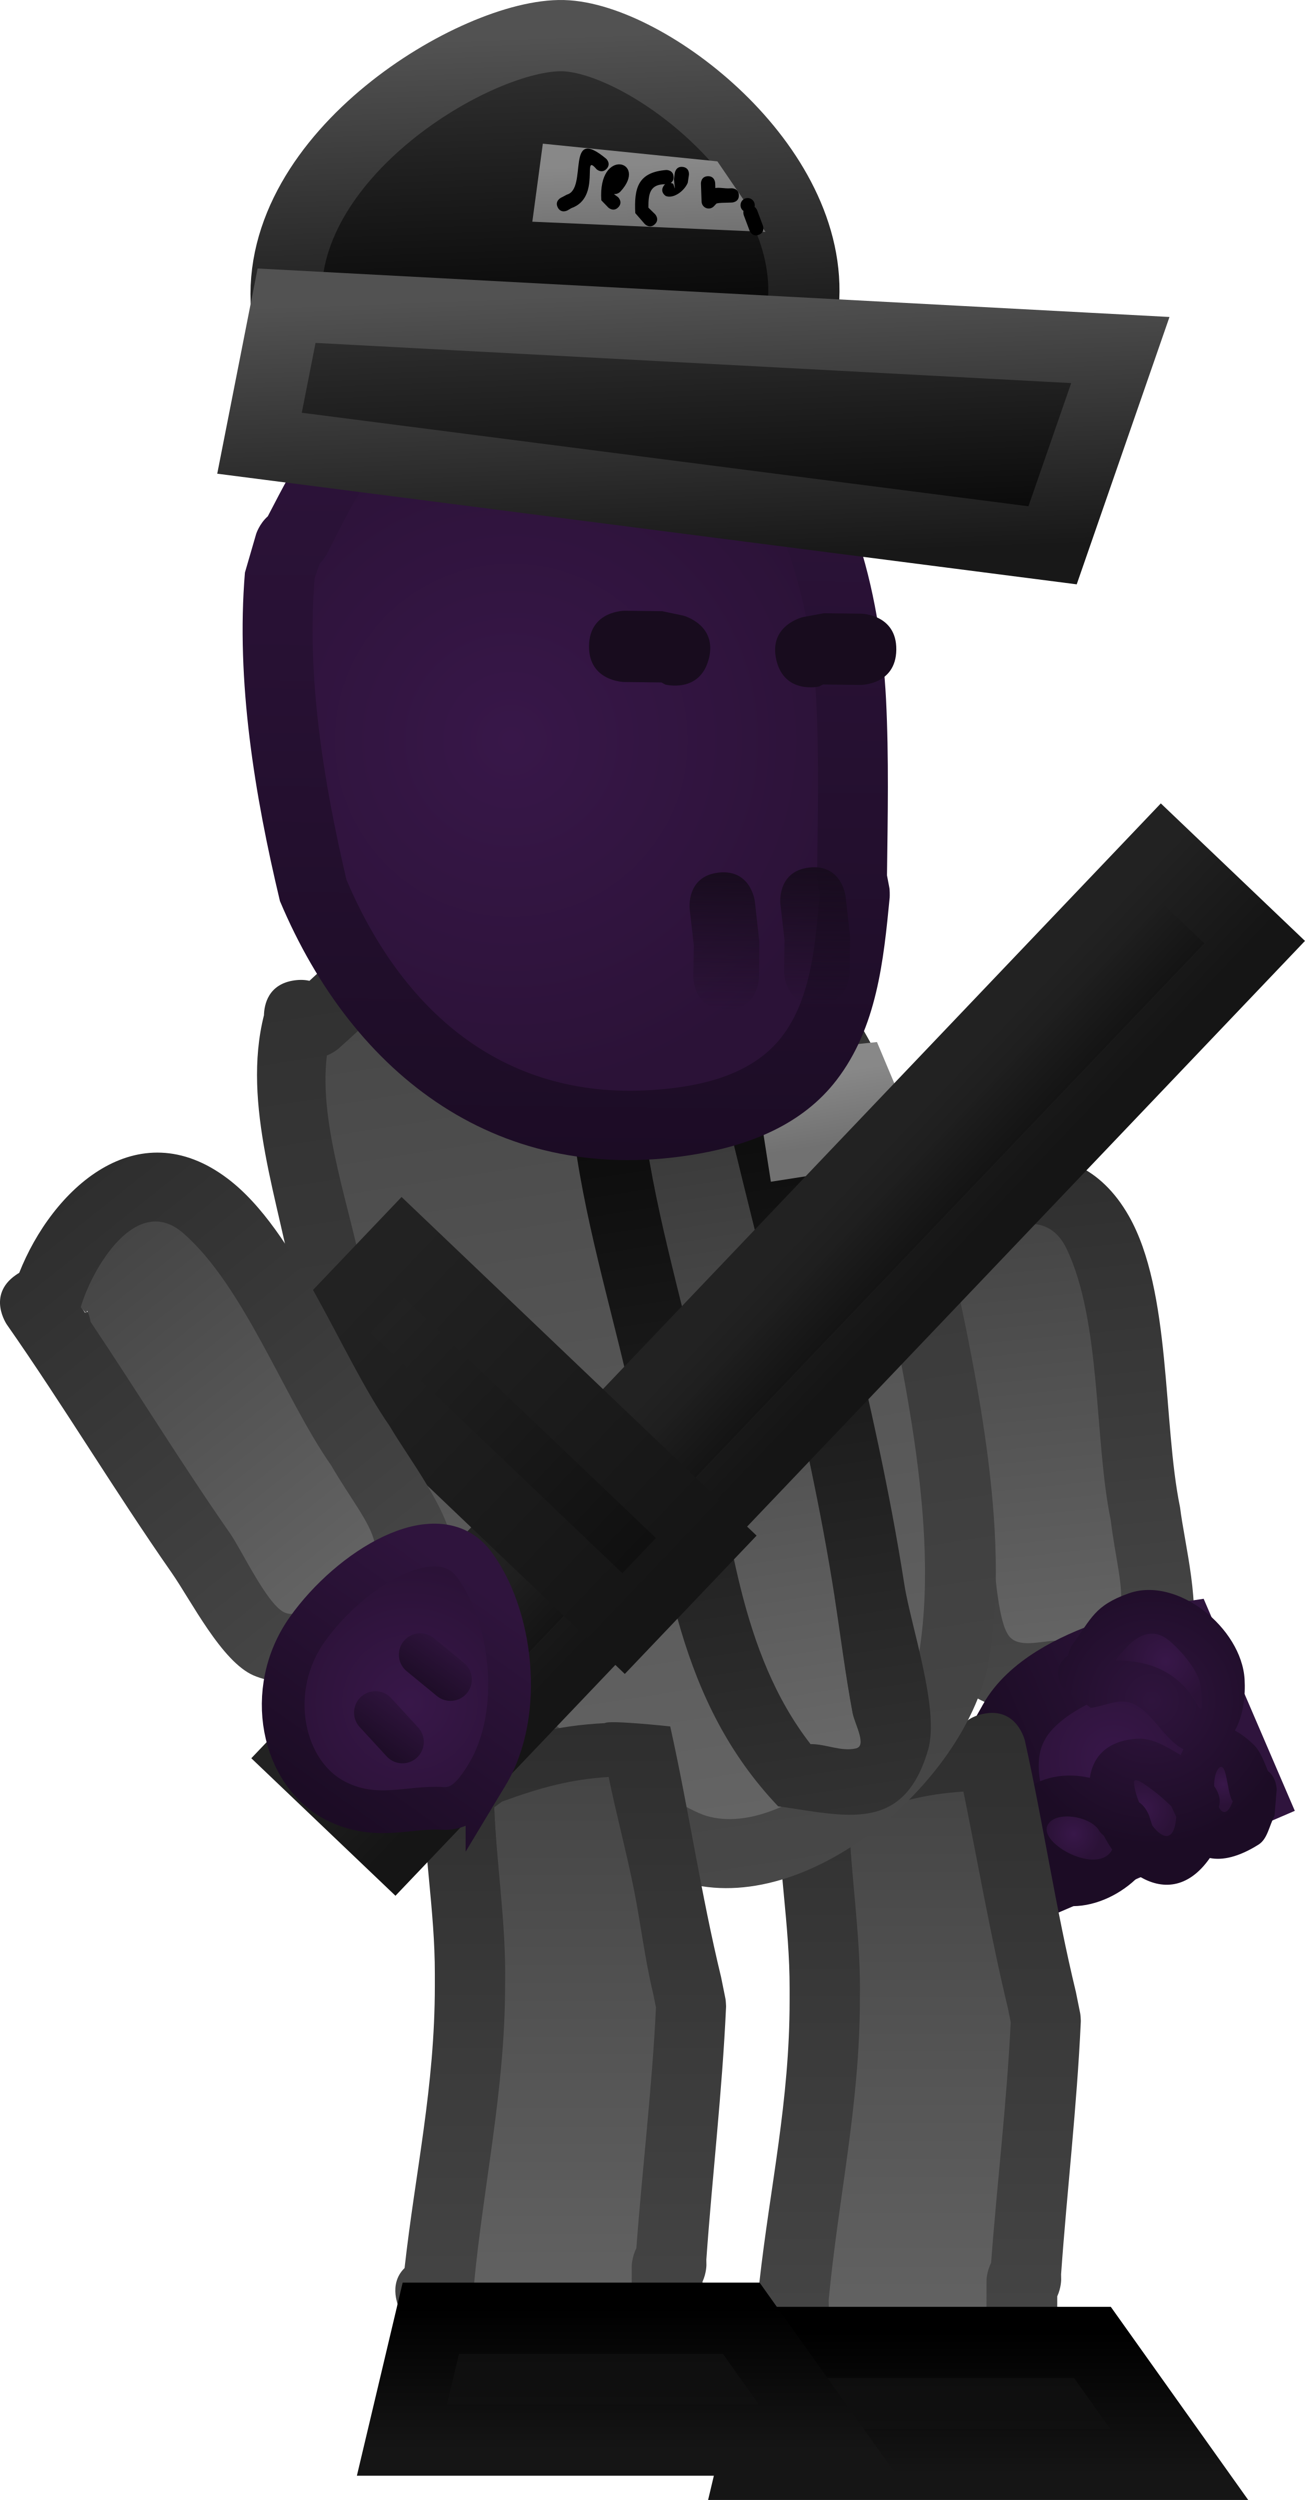 <svg version="1.1" xmlns="http://www.w3.org/2000/svg" xmlns:xlink="http://www.w3.org/1999/xlink" width="45.821" height="87.718" viewBox="0,0,45.821,87.718"><defs><linearGradient x1="328.936" y1="149.045" x2="330.952" y2="168.561" gradientUnits="userSpaceOnUse" id="color-1"><stop offset="0" stop-color="#2e2e2e"/><stop offset="1" stop-color="#484848"/></linearGradient><linearGradient x1="329.21" y1="151.397" x2="330.718" y2="165.99" gradientUnits="userSpaceOnUse" id="color-2"><stop offset="0" stop-color="#454545"/><stop offset="1" stop-color="#646464"/></linearGradient><radialGradient cx="332.832" cy="170.1" r="3.864" gradientUnits="userSpaceOnUse" id="color-3"><stop offset="0" stop-color="#381749"/><stop offset="1" stop-color="#2b1237"/></radialGradient><linearGradient x1="336.382" y1="168.573" x2="329.282" y2="171.626" gradientUnits="userSpaceOnUse" id="color-4"><stop offset="0" stop-color="#2f143d"/><stop offset="1" stop-color="#1c0c25"/></linearGradient><radialGradient cx="334.166" cy="168.068" r="5.062" gradientUnits="userSpaceOnUse" id="color-5"><stop offset="0" stop-color="#2f143d"/><stop offset="1" stop-color="#1c0c25"/></radialGradient><radialGradient cx="331.429" cy="172.744" r="0.966" gradientUnits="userSpaceOnUse" id="color-6"><stop offset="0" stop-color="#381749"/><stop offset="1" stop-color="#2b1237"/></radialGradient><radialGradient cx="333.879" cy="171.856" r="1.125" gradientUnits="userSpaceOnUse" id="color-7"><stop offset="0" stop-color="#381749"/><stop offset="1" stop-color="#2b1237"/></radialGradient><radialGradient cx="336.671" cy="170.989" r="0.759" gradientUnits="userSpaceOnUse" id="color-8"><stop offset="0" stop-color="#381749"/><stop offset="1" stop-color="#2b1237"/></radialGradient><radialGradient cx="334.656" cy="166.691" r="1.587" gradientUnits="userSpaceOnUse" id="color-9"><stop offset="0" stop-color="#381749"/><stop offset="1" stop-color="#2b1237"/></radialGradient><linearGradient x1="325.869" y1="168.496" x2="325.869" y2="193.093" gradientUnits="userSpaceOnUse" id="color-10"><stop offset="0" stop-color="#2e2e2e"/><stop offset="1" stop-color="#484848"/></linearGradient><linearGradient x1="326.015" y1="171.257" x2="326.015" y2="190.743" gradientUnits="userSpaceOnUse" id="color-11"><stop offset="0" stop-color="#454545"/><stop offset="1" stop-color="#646464"/></linearGradient><linearGradient x1="329.678" y1="190.225" x2="329.678" y2="195.225" gradientUnits="userSpaceOnUse" id="color-12"><stop offset="0" stop-color="#0d0d0d"/><stop offset="1" stop-color="#111111"/></linearGradient><linearGradient x1="329.678" y1="190.225" x2="329.678" y2="195.225" gradientUnits="userSpaceOnUse" id="color-13"><stop offset="0" stop-color="#000000"/><stop offset="1" stop-color="#151515"/></linearGradient><linearGradient x1="313.139" y1="137.603" x2="318.939" y2="174.765" gradientUnits="userSpaceOnUse" id="color-14"><stop offset="0" stop-color="#2e2e2e"/><stop offset="1" stop-color="#484848"/></linearGradient><linearGradient x1="313.47" y1="140.039" x2="318.52" y2="172.393" gradientUnits="userSpaceOnUse" id="color-15"><stop offset="0" stop-color="#454545"/><stop offset="1" stop-color="#646464"/></linearGradient><linearGradient x1="317.515" y1="142.036" x2="321.886" y2="170.042" gradientUnits="userSpaceOnUse" id="color-16"><stop offset="0" stop-color="#5ca05c"/><stop offset="1" stop-color="#498049"/></linearGradient><linearGradient x1="317.192" y1="139.624" x2="322.296" y2="172.321" gradientUnits="userSpaceOnUse" id="color-17"><stop offset="0" stop-color="#000000"/><stop offset="1" stop-color="#323232"/></linearGradient><linearGradient x1="317.515" y1="142.036" x2="321.886" y2="170.042" gradientUnits="userSpaceOnUse" id="color-18"><stop offset="0" stop-color="#2d2d2d"/><stop offset="1" stop-color="#686868"/></linearGradient><linearGradient x1="323.469" y1="145.934" x2="323.855" y2="148.404" gradientUnits="userSpaceOnUse" id="color-19"><stop offset="0" stop-color="#ababab"/><stop offset="1" stop-color="#7f7f7f"/></linearGradient><linearGradient x1="323.469" y1="145.934" x2="323.855" y2="148.404" gradientUnits="userSpaceOnUse" id="color-20"><stop offset="0" stop-color="#888888"/><stop offset="1" stop-color="#717171"/></linearGradient><linearGradient x1="313.412" y1="168.823" x2="313.412" y2="192.58" gradientUnits="userSpaceOnUse" id="color-21"><stop offset="0" stop-color="#2e2e2e"/><stop offset="1" stop-color="#484848"/></linearGradient><linearGradient x1="313.558" y1="170.744" x2="313.558" y2="190.23" gradientUnits="userSpaceOnUse" id="color-22"><stop offset="0" stop-color="#454545"/><stop offset="1" stop-color="#646464"/></linearGradient><linearGradient x1="317.346" y1="189.374" x2="317.346" y2="194.374" gradientUnits="userSpaceOnUse" id="color-23"><stop offset="0" stop-color="#0d0d0d"/><stop offset="1" stop-color="#111111"/></linearGradient><linearGradient x1="317.346" y1="189.374" x2="317.346" y2="194.374" gradientUnits="userSpaceOnUse" id="color-24"><stop offset="0" stop-color="#000000"/><stop offset="1" stop-color="#151515"/></linearGradient><linearGradient x1="319.421" y1="154.199" x2="322.674" y2="157.299" gradientUnits="userSpaceOnUse" id="color-25"><stop offset="0" stop-color="#242424"/><stop offset="1" stop-color="#0e0e0e"/></linearGradient><linearGradient x1="319.421" y1="154.199" x2="322.674" y2="157.299" gradientUnits="userSpaceOnUse" id="color-26"><stop offset="0" stop-color="#222222"/><stop offset="1" stop-color="#151515"/></linearGradient><linearGradient x1="306.417" y1="153.684" x2="317.072" y2="163.841" gradientUnits="userSpaceOnUse" id="color-27"><stop offset="0" stop-color="#242424"/><stop offset="1" stop-color="#0e0e0e"/></linearGradient><linearGradient x1="306.417" y1="153.684" x2="317.072" y2="163.841" gradientUnits="userSpaceOnUse" id="color-28"><stop offset="0" stop-color="#222222"/><stop offset="1" stop-color="#151515"/></linearGradient><linearGradient x1="295.801" y1="150.536" x2="307.96" y2="165.77" gradientUnits="userSpaceOnUse" id="color-29"><stop offset="0" stop-color="#2e2e2e"/><stop offset="1" stop-color="#484848"/></linearGradient><linearGradient x1="297.231" y1="152.413" x2="306.329" y2="163.811" gradientUnits="userSpaceOnUse" id="color-30"><stop offset="0" stop-color="#454545"/><stop offset="1" stop-color="#646464"/></linearGradient><radialGradient cx="308.121" cy="168.128" r="4.743" gradientUnits="userSpaceOnUse" id="color-31"><stop offset="0" stop-color="#381749"/><stop offset="1" stop-color="#2b1237"/></radialGradient><linearGradient x1="310.861" y1="164.257" x2="305.381" y2="172" gradientUnits="userSpaceOnUse" id="color-32"><stop offset="0" stop-color="#2f143d"/><stop offset="1" stop-color="#1c0c25"/></linearGradient><linearGradient x1="309.6" y1="166.058" x2="308.423" y2="167.72" gradientUnits="userSpaceOnUse" id="color-33"><stop offset="0" stop-color="#2f143d"/><stop offset="1" stop-color="#1c0c25"/></linearGradient><linearGradient x1="307.969" y1="168.17" x2="306.793" y2="169.832" gradientUnits="userSpaceOnUse" id="color-34"><stop offset="0" stop-color="#2f143d"/><stop offset="1" stop-color="#1c0c25"/></linearGradient><linearGradient x1="313.802" y1="119.42" x2="313.431" y2="149.074" gradientUnits="userSpaceOnUse" id="color-35"><stop offset="0" stop-color="#2f143d"/><stop offset="1" stop-color="#1c0c25"/></linearGradient><radialGradient cx="311.68" cy="134.365" r="12.387" gradientUnits="userSpaceOnUse" id="color-36"><stop offset="0" stop-color="#381749"/><stop offset="1" stop-color="#2b1237"/></radialGradient><linearGradient x1="319.185" y1="139.004" x2="319.125" y2="143.825" gradientUnits="userSpaceOnUse" id="color-37"><stop offset="0" stop-color="#180c1e"/><stop offset="1" stop-color="#180c1e" stop-opacity="0"/></linearGradient><linearGradient x1="322.371" y1="138.826" x2="322.31" y2="143.647" gradientUnits="userSpaceOnUse" id="color-38"><stop offset="0" stop-color="#180c1e"/><stop offset="1" stop-color="#180c1e" stop-opacity="0"/></linearGradient><linearGradient x1="312.531" y1="109.676" x2="312.928" y2="120.477" gradientUnits="userSpaceOnUse" id="color-39"><stop offset="0" stop-color="#333333"/><stop offset="1" stop-color="#040404"/></linearGradient><linearGradient x1="312.531" y1="109.676" x2="312.928" y2="120.477" gradientUnits="userSpaceOnUse" id="color-40"><stop offset="0" stop-color="#525252"/><stop offset="1" stop-color="#181818"/></linearGradient><linearGradient x1="317.814" y1="118.606" x2="318.158" y2="127.989" gradientUnits="userSpaceOnUse" id="color-41"><stop offset="0" stop-color="#333333"/><stop offset="1" stop-color="#040404"/></linearGradient><linearGradient x1="317.814" y1="118.606" x2="318.158" y2="127.989" gradientUnits="userSpaceOnUse" id="color-42"><stop offset="0" stop-color="#525252"/><stop offset="1" stop-color="#181818"/></linearGradient><linearGradient x1="317.132" y1="114.122" x2="317.225" y2="116.655" gradientUnits="userSpaceOnUse" id="color-43"><stop offset="0" stop-color="#888888"/><stop offset="1" stop-color="#717171"/></linearGradient></defs><g transform="translate(-293.725,-108.395)"><g data-paper-data="{&quot;isPaintingLayer&quot;:true}" fill-rule="nonzero" stroke-linejoin="miter" stroke-miterlimit="10" stroke-dasharray="" stroke-dashoffset="0" style="mix-blend-mode: normal"><g stroke-linecap="butt"><g stroke="none" stroke-width="0.5"><path d="M326.98,153.819c0.539,2.881 0.966,5.783 1.561,8.663c0.141,0.683 0.195,2.72 0.617,3.266c0.331,0.428 1.075,0.186 1.616,0.166c3.166,-0.114 2.24,-1.547 1.918,-4.22c-0.581,-2.805 -0.3,-6.883 -1.527,-9.438c-0.948,-1.974 -3.402,-0.134 -4.301,0.953c0.013,0.066 0.025,0.131 0.038,0.197l0.121,0.006c0,0 0.011,0.179 -0.043,0.406zM325.329,151.208c2.205,-2.223 6.052,-3.627 8.033,-0.145c1.499,2.636 1.184,7.246 1.798,10.228c0.153,1.255 0.767,3.588 0.338,4.79c-0.921,2.582 -6.314,3.331 -8.185,1.353c-0.837,-0.885 -0.978,-3.275 -1.22,-4.447c-0.706,-3.418 -1.171,-6.871 -1.877,-10.279c0,0 -0.253,-1.224 0.971,-1.477c0.049,-0.01 0.097,-0.018 0.143,-0.023z" fill="url(#color-1)"/><path d="M326.998,153.37l-0.069,0.08c-0.013,-0.066 -0.077,-0.217 -0.09,-0.282c0.899,-1.088 3.386,-2.934 4.334,-0.96c1.227,2.555 0.971,6.72 1.552,9.525c0.322,2.673 1.22,4.118 -1.946,4.232c-0.541,0.019 -1.296,0.262 -1.627,-0.167c-0.423,-0.546 -0.489,-2.586 -0.63,-3.269c-0.595,-2.88 -1.029,-5.87 -1.568,-8.751c0.054,-0.227 0.045,-0.407 0.045,-0.407z" data-paper-data="{&quot;noHover&quot;:false,&quot;origItem&quot;:[&quot;Path&quot;,{&quot;applyMatrix&quot;:true,&quot;segments&quot;:[[[616.01757,324.85208],[0.42222,0.19775],[-5.862,-0.10908]],[[598.41748,324.4053],[5.88139,0],[-1.39497,0]],[[591.77102,324.29391],[1.24103,-0.60726],[-0.97287,0.47604]],[[590.7917,327.39212],[0.18086,-1.06789],[-1.058,6.24707]],[[598.28123,332.85556],[-5.36576,-0.45131],[5.72909,-0.0041]],[[617.38488,333.68111],[-5.50117,1.3696],[4.2505,-1.05822]],[[617.25671,324.87154],[1.76693,2.20033],[-0.1335,-0.00169]],[[616.85624,324.86607],[0.13349,0.00196],[0,0]],[616.79521,325.10061]],&quot;closed&quot;:true}]}" fill="url(#color-2)"/></g><g><path d="M329.324,168.818c1.288,-2.285 5.894,-2.951 5.894,-2.951l2.328,5.412l-7.099,3.054c0,0 -2.41,-3.23 -1.122,-5.514z" fill="url(#color-3)" stroke="url(#color-4)" stroke-width="2.5"/><path d="M332.301,172.662c-0.27,-0.53 -1.508,-0.746 -1.768,-0.204c-0.312,0.649 1.731,1.751 2.213,0.827c-0.109,-0.152 -0.209,-0.313 -0.299,-0.479c-0.093,-0.075 -0.146,-0.144 -0.146,-0.144zM334.094,172.092l0.093,0.325c0.353,0.469 0.739,0.627 0.81,-0.285l-0.177,-0.359c-0.182,-0.174 -0.366,-0.345 -0.567,-0.495c-0.203,-0.152 -0.703,-0.57 -0.69,-0.317c0.009,0.179 0.081,0.426 0.188,0.681c0.249,0.163 0.343,0.45 0.343,0.45zM329.363,173.816c-0.97,-2.368 0.911,-3.437 2.629,-3.04c0.106,-0.737 0.6,-1.306 1.663,-1.373c0.507,-0.032 0.997,0.26 1.434,0.519c0.032,0.019 0.063,0.038 0.093,0.058c0.029,-0.072 0.061,-0.143 0.095,-0.21c-0.734,-0.366 -1.14,-1.448 -1.922,-1.645c-0.434,-0.11 -0.885,0.144 -1.33,0.195l-1.013,-0.752c0,0 -0.42,-0.653 0.214,-1.084c0.036,-0.212 0.145,-0.368 0.145,-0.368c0.686,-0.95 0.788,-1.384 1.978,-1.811c1.715,-0.615 3.97,1.217 4.076,3.014c0.032,0.547 -0.034,1.26 -0.341,1.797c0.201,0.107 0.414,0.263 0.639,0.476c0.263,0.248 0.379,0.609 0.524,0.947c0.305,0.23 0.305,0.649 0.305,0.649l-0.077,0.927c-0.188,0.335 -0.237,0.801 -0.563,1.005c-0.698,0.437 -1.263,0.559 -1.707,0.469c-0.767,1.097 -1.697,1.123 -2.49,0.634c-1.212,1.247 -3.491,1.701 -4.354,-0.406zM336.988,171.579c-0.028,-0.041 -0.042,-0.069 -0.042,-0.069c-0.162,-0.339 -0.153,-1.312 -0.419,-1.046c-0.109,0.108 -0.149,0.355 -0.141,0.617c0.107,0.143 0.239,0.396 0.142,0.691c0.115,0.243 0.286,0.286 0.46,-0.193zM332.929,166.666c1.188,0.003 2.181,0.352 2.897,1.628c0.126,0.224 0.058,-0.515 0.021,-0.769c-0.078,-0.536 -0.682,-1.207 -1.078,-1.534c-0.751,-0.621 -1.383,0.042 -1.84,0.675z" fill="url(#color-5)" stroke="none" stroke-width="0.5"/><path d="M332.479,172.802c0.09,0.166 0.189,0.34 0.298,0.492c-0.482,0.923 -2.585,-0.201 -2.273,-0.85c0.26,-0.541 1.557,-0.323 1.827,0.207c0,0 0.054,0.076 0.147,0.151z" data-paper-data="{&quot;noHover&quot;:false,&quot;origItem&quot;:[&quot;Path&quot;,{&quot;applyMatrix&quot;:true,&quot;segments&quot;:[[[713.45739,344.01345],[0,0],[-1.18729,0.07749]],[[711.6847,347.09997],[-0.78859,-0.90597],[0.94514,1.08581]],[[714.95349,343.68807],[1.31533,1.61513],[-0.36571,0.08035]],[[713.8376,343.85931],[0.37577,-0.0336],[-0.21177,0.11203]]],&quot;closed&quot;:true}]}" fill="url(#color-6)" stroke="none" stroke-width="0.5"/><path d="M333.721,171.635c-0.107,-0.255 -0.17,-0.518 -0.179,-0.697c-0.013,-0.253 0.505,0.157 0.707,0.308c0.201,0.15 0.422,0.353 0.604,0.527l0.173,0.374c-0.071,0.912 -0.491,0.77 -0.844,0.301l-0.105,-0.33c0,0 -0.106,-0.32 -0.355,-0.483z" data-paper-data="{&quot;noHover&quot;:false,&quot;origItem&quot;:[&quot;Path&quot;,{&quot;applyMatrix&quot;:true,&quot;segments&quot;:[[713.82736,340.26916],[[714.49854,340.35442],[0,0],[1.14027,-0.27893]],[[714.61501,338.64132],[1.61915,0.85151],[0,0]],[[713.81479,338.68239],[0,0],[-0.463,0.19701]],[[712.45674,339.33334],[0.43528,-0.2507],[-0.43855,0.25258]],[[711.32956,340.35047],[-0.47431,-0.17649],[0.33621,0.1251]],[[712.7295,340.54308],[-0.55295,-0.00423],[0.49603,-0.32863]]],&quot;closed&quot;:true}]}" fill="url(#color-7)" stroke="none" stroke-width="0.5"/><path d="M336.522,171.803c0.097,-0.295 -0.058,-0.592 -0.165,-0.735c-0.008,-0.262 0.056,-0.527 0.165,-0.636c0.266,-0.265 0.285,0.762 0.446,1.101c0,0 0.013,0.028 0.041,0.069c-0.174,0.479 -0.372,0.443 -0.488,0.2z" data-paper-data="{&quot;noHover&quot;:false,&quot;origItem&quot;:[&quot;Path&quot;,{&quot;applyMatrix&quot;:true,&quot;segments&quot;:[[[715.17227,334.54677],[0.74271,0.69867],[-0.09765,0.01859]],[[715.01337,334.56944],[0,0],[-0.75102,0.02862]],[[712.75938,334.51273],[-0.27742,-0.69849],[0.1134,0.28552]],[[713.78191,335.2593],[-0.48756,-0.19192],[0.34728,-0.08294]],[[715.16273,335.54445],[-0.46486,-0.41063],[0.53654,-0.01982]]],&quot;closed&quot;:true}]}" fill="url(#color-8)" stroke="none" stroke-width="0.5"/><path d="M334.776,165.96c0.395,0.327 1.024,1.036 1.101,1.572c0.037,0.254 0.099,1.006 -0.027,0.782c-0.716,-1.276 -1.764,-1.656 -2.952,-1.659c0.458,-0.633 1.127,-1.316 1.878,-0.695z" data-paper-data="{&quot;noHover&quot;:false,&quot;origItem&quot;:[&quot;Path&quot;,{&quot;applyMatrix&quot;:true,&quot;segments&quot;:[[[702.93741,338.12353],[-0.80111,-1.3408],[0.9444,-2.1794]],[[708.21863,334.08789],[-2.91026,0.30733],[0.51019,-0.05388]],[[706.82186,333.44151],[0.49549,0.133],[-1.04577,-0.28072]],[[703.15134,334.20874],[0.91368,-0.46802],[-1.73453,0.8885]]],&quot;closed&quot;:true}]}" fill="url(#color-9)" stroke="none" stroke-width="0.5"/></g></g><g stroke-linecap="butt"><g data-paper-data="{&quot;index&quot;:null}" stroke="none" stroke-width="0.5"><path d="M320.536,190.561l-0.334,-0.655c0,0 -0.415,-0.83 0.185,-1.417c0.379,-3.388 1.063,-6.352 1.063,-9.903c0,0 0,-1.25 1.25,-1.25c1.25,0 1.25,1.25 1.25,1.25c0,0 0,1.25 -1.25,1.25c-1.25,0 -1.25,-1.25 -1.25,-1.25v-0.414c0.005,-2.219 -0.412,-4.391 -0.414,-6.622c0,0 0,-1.192 1.164,-1.248l0.763,-0.479c1.677,-0.608 3.014,-0.933 4.681,-1.018c0.14,-0.117 0.328,-0.213 0.579,-0.269c1.22,-0.271 1.491,0.949 1.491,0.949c0.65,2.926 1.082,5.897 1.788,8.806l0.149,0.739c0,0 0.012,0.058 0.017,0.151c0.009,0.093 0.006,0.151 0.006,0.151c-0.135,2.971 -0.481,5.9 -0.692,8.862l0.003,0.187c0,0 0,0.288 -0.138,0.587c0,0.402 0,0.804 0,1.207v1.204c0.02,0.424 -0.122,0.709 -0.312,0.9c-0.175,0.205 -0.447,0.37 -0.871,0.386c-3.67,0.31 -6.845,1.473 -9.129,-2.104zM328.348,188.381c0,0 0,-0.319 0.161,-0.634c0.208,-2.799 0.527,-5.57 0.661,-8.378l-0.097,-0.489c-0.605,-2.503 -1.013,-5.048 -1.527,-7.573c-1.318,0.081 -2.347,0.362 -3.729,0.866l-0.264,0.196c0.077,1.946 0.393,3.852 0.397,5.803v0.414c0,3.707 -0.776,6.911 -1.11,10.472l0.006,0.29c0,0 0,0.06 -0.013,0.154c1.279,1.742 3.414,1.164 5.515,0.819c0,-0.73 0,-1.571 0,-1.939z" fill="url(#color-10)"/><path d="M328.36,190.369c-2.101,0.344 -4.266,0.921 -5.545,-0.821c0.013,-0.094 0.013,-0.154 0.013,-0.154l-0.007,-0.29c0.334,-3.561 1.096,-6.85 1.096,-10.556l0.003,-0.416c-0.004,-1.951 -0.305,-3.865 -0.382,-5.811l0.266,-0.197c1.382,-0.504 2.431,-0.785 3.749,-0.866c0.514,2.525 0.956,5.091 1.56,7.594l0.1,0.495c-0.134,2.808 -0.48,5.648 -0.688,8.447c-0.161,0.315 -0.163,0.635 -0.163,0.635c0,0.369 -0.003,1.21 -0.003,1.94z" data-paper-data="{&quot;noHover&quot;:false,&quot;origItem&quot;:[&quot;Path&quot;,{&quot;applyMatrix&quot;:true,&quot;segments&quot;:[[[329.34589,196.45675],[0,0.36854],[0,0]],[[329.50667,195.82278],[-0.16078,0.31546],[0.20811,-2.79922]],[[330.16794,187.44507],[-0.13425,2.80784],[0,0]],[[330.07085,186.95568],[0,0],[-0.60488,-2.50272]],[[328.54369,179.3825],[0.51447,2.5252],[-1.31764,0.08123]],[[324.81473,180.24814],[1.38162,-0.50411],[0,0]],[[324.55041,180.44449],[0,0],[0.07662,1.9458]],[[324.94774,186.24748],[-0.00418,-1.95127],[0,0]],[[324.94774,186.66137],[0,0],[0,3.7065]],[[323.83783,197.13298],[0.33393,-3.56105],[0,0]],[323.84403,197.42249],[[323.83081,197.57676],[0.01322,-0.09403],[1.27911,1.74231]],[[329.34589,198.39616],[-2.10106,0.34423],[0,-0.73049]]],&quot;closed&quot;:true}]}" fill="url(#color-11)"/></g><path d="M320.169,194.864l1.015,-4.277h10.899l3.045,4.277z" fill="url(#color-12)" stroke="url(#color-13)" stroke-width="2.5"/></g><g stroke-linecap="butt"><path d="M302.993,144.016c0.008,-0.352 0.138,-1.095 1.077,-1.223c0.2,-0.027 0.372,-0.018 0.52,0.017c1.838,-1.679 3.718,-3.576 6.042,-4.503c8.708,-3.475 13.25,4.876 15.895,11.519c1.071,5.04 2.81,11.693 1.918,16.826c-0.711,4.09 -6.125,8.91 -10.494,7.844c-0.987,-0.241 -2.506,-1.239 -3.428,-1.805c-3.775,-2.029 -6.918,-5.266 -8.74,-9.242c-1.27,-2.771 -1.191,-6.663 -1.699,-9.67c-0.537,-3.177 -1.883,-6.619 -1.091,-9.763zM305.237,145.463c-0.309,2.476 0.912,5.536 1.312,7.901c0.462,2.733 0.333,6.546 1.508,9.047c1.661,3.534 4.35,6.303 7.712,8.112c0.566,0.348 2.123,1.353 2.751,1.537c2.858,0.84 7.062,-3.215 7.46,-5.827c0.737,-4.844 -0.867,-10.934 -1.846,-15.685c-2.084,-5.193 -5.464,-12.768 -12.561,-9.926c-2.28,0.913 -4.127,3.011 -5.922,4.596c0,0 -0.163,0.144 -0.413,0.244z" data-paper-data="{&quot;index&quot;:null}" fill="url(#color-14)" stroke="none" stroke-width="0.5"/><path d="M305.617,145.183c1.795,-1.585 3.663,-3.695 5.943,-4.608c7.097,-2.842 10.531,4.752 12.616,9.946c0.979,4.751 2.577,10.905 1.84,15.749c-0.397,2.612 -4.629,6.681 -7.487,5.841c-0.627,-0.184 -2.193,-1.189 -2.759,-1.537c-3.361,-1.809 -6.09,-4.597 -7.75,-8.131c-1.175,-2.501 -1.055,-6.359 -1.517,-9.092c-0.4,-2.366 -1.609,-5.446 -1.3,-7.922c0.25,-0.1 0.414,-0.245 0.414,-0.245z" data-paper-data="{&quot;noHover&quot;:false,&quot;origItem&quot;:[&quot;Path&quot;,{&quot;applyMatrix&quot;:true,&quot;segments&quot;:[[[676.95363,327.53763],[0.52277,-0.13029],[-1.28111,4.82322]],[[677.42355,343.54993],[-0.15471,-4.79615],[0.17873,5.54086]],[[677.97299,361.88541],[-1.65452,-5.27281],[2.33812,7.45136]],[[691.0677,380.04187],[-6.17325,-4.49245],[1.0278,0.84204]],[[696.10429,383.8304],[-1.19344,-0.53461],[5.43667,2.43539]],[[712.45871,374.29465],[-1.49146,5.06858],[2.76649,-9.40165]],[[713.03049,342.71279],[0.65934,9.6801],[-2.73024,-10.85366]],[[690.81498,319.65452],[14.83008,-3.71801],[-4.76467,1.19454]],[[677.83852,327.16594],[3.98524,-2.65696],[0,0]]],&quot;closed&quot;:true}],&quot;index&quot;:null}" fill="url(#color-15)" stroke="none" stroke-width="0.5"/><path d="M323.026,164.416c0.213,1.363 0.38,2.741 0.636,4.096c0.077,0.405 0.516,1.14 0.114,1.232c-0.518,0.119 -1.061,-0.16 -1.592,-0.152c-2.492,-3.211 -2.836,-7.513 -3.6,-11.388c-0.63,-3.197 -1.649,-6.425 -2.148,-9.637c-0.173,-1.112 -1.228,-5.665 -0.188,-6.333c1.216,0.76 1.838,2.773 2.598,4.013l0.12,0.117c1.388,5.957 3.122,12.027 4.062,18.051z" data-paper-data="{&quot;noHover&quot;:false,&quot;origItem&quot;:[&quot;Path&quot;,{&quot;applyMatrix&quot;:true,&quot;segments&quot;:[[[695.28471,336.78703],[0.90515,12.20038],[0,0]],[[695.08577,336.5182],[0,0],[-1.1183,-2.68565]],[[691.20635,327.78622],[2.16851,1.87744],[-2.26047,0.99958]],[[689.64076,340.3558],[0.0015,-2.25151],[-0.00433,6.50217]],[[690.94745,359.88474],[-0.25953,-6.51127],[0.31463,7.89377]],[[694.48771,383.47986],[-3.93349,-7.11322],[1.0523,0.14957]],[[697.57617,384.27276],[-1.06024,0.07479],[0.82282,-0.05804]],[[697.72931,381.8029],[0.02636,0.82445],[-0.08813,-2.75645]],[[697.72931,373.51348],[0,2.75805],[0,-12.1937]]],&quot;closed&quot;:true}],&quot;index&quot;:null}" fill="url(#color-16)" stroke="none" stroke-width="0.5"/><path d="M320.248,143.749c0.714,0.16 0.893,0.957 0.893,0.957c1.439,6.397 3.327,12.808 4.336,19.278c0.228,1.461 1.247,4.392 0.835,5.808c-0.863,2.969 -2.925,2.304 -5.265,1.983c-3.504,-3.687 -3.945,-8.32 -4.894,-13.127c-0.638,-3.232 -1.66,-6.401 -2.17,-9.649c-0.279,-1.783 -1.365,-6.349 -0.121,-7.909c0.551,-0.691 1.538,-0.87 2.307,-1.305c2.392,1.071 3.053,2.19 4.078,3.965zM318.968,146.414l-0.119,-0.117c-0.76,-1.241 -1.374,-3.254 -2.59,-4.015c-1.04,0.668 0.023,5.218 0.196,6.33c0.499,3.213 1.521,6.35 2.151,9.547c0.764,3.875 1.077,8.173 3.568,11.383c0.531,-0.007 1.069,0.272 1.587,0.154c0.402,-0.092 -0.038,-0.827 -0.115,-1.232c-0.256,-1.355 -0.427,-2.733 -0.639,-4.095c-0.94,-6.024 -2.652,-11.998 -4.04,-17.955z" data-paper-data="{&quot;index&quot;:null}" fill="url(#color-17)" stroke="none" stroke-width="0.5"/><path d="M323.026,164.416c0.213,1.363 0.38,2.741 0.636,4.096c0.077,0.405 0.516,1.14 0.114,1.232c-0.518,0.119 -1.061,-0.16 -1.592,-0.152c-2.492,-3.211 -2.836,-7.513 -3.6,-11.388c-0.63,-3.197 -1.649,-6.425 -2.148,-9.637c-0.173,-1.112 -1.228,-5.665 -0.188,-6.333c1.216,0.76 1.838,2.773 2.598,4.013l0.12,0.117c1.388,5.957 3.122,12.027 4.062,18.051z" data-paper-data="{&quot;noHover&quot;:false,&quot;origItem&quot;:[&quot;Path&quot;,{&quot;applyMatrix&quot;:true,&quot;segments&quot;:[[[644.96902,304.39116],[0.90516,12.20036],[0,0]],[[644.77008,304.12232],[0,0],[-1.1183,-2.68566]],[[640.89066,295.39034],[2.1685,1.87744],[-2.26048,0.99958]],[[639.32506,307.95992],[0.0015,-2.25152],[-0.00432,6.50216]],[[640.63176,327.48886],[-0.25954,-6.51126],[0.31462,7.89378]],[[644.17202,351.08398],[-3.9335,-7.11322],[1.0523,0.14956]],[[647.26048,351.87688],[-1.06024,0.0748],[0.82282,-0.05804]],[[647.41362,349.40702],[0.02636,0.82446],[-0.08812,-2.75644]],[[647.41362,341.1176],[0,2.75806],[0,-12.1937]]],&quot;closed&quot;:true,&quot;fillColor&quot;:[0,0,0,1]}]}" fill="url(#color-18)" stroke="none" stroke-width="0.5"/><path d="M321.834,148.432l-0.298,-1.908l2.188,-0.227l0.726,1.727z" data-paper-data="{&quot;index&quot;:null}" fill="url(#color-19)" stroke="url(#color-20)" stroke-width="2.5"/></g><g stroke-linecap="butt"><g data-paper-data="{&quot;index&quot;:null}" stroke="none" stroke-width="0.5"><path d="M308.079,190.048l-0.334,-0.655c0,0 -0.415,-0.83 0.185,-1.417c0.379,-3.388 1.063,-6.352 1.063,-9.903c0,0 0,-1.25 1.25,-1.25c1.25,0 1.25,1.25 1.25,1.25c0,0 0,1.25 -1.25,1.25c-1.25,0 -1.25,-1.25 -1.25,-1.25v-0.414c0.005,-2.219 -0.412,-4.391 -0.414,-6.622l1.814,-1.163c1.677,-0.608 2.901,-0.933 4.569,-1.018c0.14,-0.117 2.296,0.116 2.296,0.116c0.65,2.926 1.082,5.897 1.788,8.806l0.149,0.739c0,0 0.012,0.058 0.017,0.151c0.009,0.093 0.006,0.151 0.006,0.151c-0.135,2.971 -0.481,5.9 -0.692,8.862l0.003,0.187c0,0 0,0.288 -0.138,0.587c0,0.402 0,0.804 0,1.207v1.204c0.02,0.424 -0.122,0.709 -0.312,0.9c-0.175,0.205 -0.447,0.37 -0.871,0.386c-3.67,0.31 -6.845,1.473 -9.129,-2.104zM315.891,187.868c0,0 0,-0.319 0.161,-0.634c0.208,-2.799 0.527,-5.57 0.661,-8.378l-0.097,-0.489c-0.605,-2.503 -1.013,-5.048 -1.527,-7.573c-1.318,0.081 -2.347,0.362 -3.729,0.866l-0.264,0.196c0.077,1.946 0.393,3.852 0.397,5.803v0.414c0,3.707 -0.776,6.911 -1.11,10.472l0.006,0.29c0,0 0,0.06 -0.013,0.154c1.279,1.742 3.414,1.164 5.515,0.819c0,-0.73 0,-1.571 0,-1.939z" fill="url(#color-21)"/><path d="M315.903,189.856c-2.101,0.344 -4.266,0.921 -5.545,-0.821c0.013,-0.094 0.013,-0.154 0.013,-0.154l-0.007,-0.29c0.334,-3.561 1.096,-6.85 1.096,-10.556l0.003,-0.416c-0.004,-1.951 -0.305,-3.865 -0.382,-5.811l0.266,-0.197c1.382,-0.504 2.431,-0.785 3.749,-0.866c0.269,1.319 0.63,2.65 0.893,3.977c0.24,1.213 0.379,2.422 0.668,3.617l0.1,0.495c-0.134,2.808 -0.48,5.648 -0.688,8.447c-0.161,0.315 -0.163,0.635 -0.163,0.635c0,0.369 -0.003,1.21 -0.003,1.94z" data-paper-data="{&quot;noHover&quot;:false,&quot;origItem&quot;:[&quot;Path&quot;,{&quot;applyMatrix&quot;:true,&quot;segments&quot;:[[[656.20845,399.25981],[0,0.73707],[0,0]],[[656.53001,397.99186],[-0.32156,0.63093],[0.41621,-5.59843]],[[657.85254,381.23645],[-0.26849,5.61568],[0,0]],[[657.65836,380.25767],[0,0],[-1.20977,-5.00543]],[[654.60405,365.11129],[1.02893,5.0504],[-2.63528,0.16247]],[[647.14612,366.84258],[2.76323,-1.00821],[0,0]],[[646.61747,367.23529],[0,0],[0.15324,3.89159]],[[647.41214,378.84126],[-0.00836,-3.90254],[0,0]],[[647.41214,379.66904],[0,0],[0,7.413]],[[645.19232,400.61227],[0.66787,-7.12211],[0,0]],[645.20473,401.19129],[[645.17828,401.49982],[0.02645,-0.18806],[2.55822,3.48462]],[[656.20845,403.13861],[-4.20212,0.68846],[0,-1.46098]]],&quot;closed&quot;:true}]}" fill="url(#color-22)"/></g><path d="M307.837,194.013l1.015,-4.277h10.899l3.045,4.277z" fill="url(#color-23)" stroke="url(#color-24)" stroke-width="2.5"/></g><g><g stroke-width="2.5" stroke-linecap="butt"><path d="M307.568,173.146l-3.252,-3.1l30.21,-31.694l3.252,3.1z" fill="url(#color-25)" stroke="url(#color-26)"/><path d="M315.621,165.363l-10.656,-10.157l2.902,-3.044l10.656,10.157z" fill="url(#color-27)" stroke="url(#color-28)"/></g><g><g stroke="none" stroke-width="0.5" stroke-linecap="butt"><path d="M296.947,154.805c1.633,2.434 3.171,4.932 4.855,7.343c0.399,0.572 1.253,2.422 1.857,2.757c0.474,0.263 1.061,-0.254 1.55,-0.485c2.864,-1.354 1.447,-2.305 0.096,-4.634c-1.642,-2.348 -2.994,-6.205 -5.13,-8.068c-1.65,-1.44 -3.179,1.22 -3.575,2.574c0.038,0.055 0.075,0.11 0.112,0.166l0.114,-0.042c0,0 0.081,0.16 0.121,0.39zM294.399,153.058c1.148,-2.913 4.128,-5.722 7.323,-3.305c2.418,1.83 3.949,6.19 5.69,8.687c0.636,1.093 2.121,2.993 2.202,4.267c0.174,2.736 -4.486,5.554 -6.986,4.475c-1.118,-0.482 -2.192,-2.622 -2.877,-3.604c-1.998,-2.862 -3.789,-5.851 -5.783,-8.703c0,0 -0.716,-1.025 0.309,-1.74c0.041,-0.029 0.082,-0.055 0.122,-0.078z" fill="url(#color-29)"/><path d="M296.786,154.385l-0.032,0.1c-0.037,-0.055 -0.156,-0.169 -0.194,-0.224c0.396,-1.354 1.953,-4.033 3.603,-2.593c2.136,1.863 3.545,5.791 5.187,8.139c1.351,2.329 2.747,3.302 -0.117,4.656c-0.49,0.232 -1.087,0.752 -1.561,0.489c-0.604,-0.335 -1.471,-2.183 -1.87,-2.755c-1.683,-2.411 -3.263,-4.987 -4.896,-7.421c-0.04,-0.23 -0.12,-0.392 -0.12,-0.392z" data-paper-data="{&quot;noHover&quot;:false,&quot;origItem&quot;:[&quot;Path&quot;,{&quot;applyMatrix&quot;:true,&quot;segments&quot;:[[[616.01757,324.85208],[0.42222,0.19775],[-5.862,-0.10908]],[[598.41748,324.4053],[5.88139,0],[-1.39497,0]],[[591.77102,324.29391],[1.24103,-0.60726],[-0.97287,0.47604]],[[590.7917,327.39212],[0.18086,-1.06789],[-1.058,6.24707]],[[598.28123,332.85556],[-5.36576,-0.45131],[5.72909,-0.0041]],[[617.38488,333.68111],[-5.50117,1.3696],[4.2505,-1.05822]],[[617.25671,324.87154],[1.76693,2.20033],[-0.1335,-0.00169]],[[616.85624,324.86607],[0.13349,0.00196],[0,0]],[616.79521,325.10061]],&quot;closed&quot;:true}]}" fill="url(#color-30)"/></g><g stroke-width="1.5"><path d="M310.824,170.672c-0.476,0.788 -0.911,1.219 -1.572,1.176c-1.155,-0.075 -2.311,0.442 -3.704,-0.246c-1.913,-0.945 -2.552,-3.892 -1.039,-6.03c1.513,-2.138 4.555,-4.002 5.847,-2.304c1.325,1.74 1.801,5.195 0.468,7.404z" fill="url(#color-31)" stroke="url(#color-32)" stroke-linecap="butt"/><path d="M308.481,166.454l1.061,0.871" fill="none" stroke="url(#color-33)" stroke-linecap="round"/><path d="M307.855,169.516l-0.948,-1.03" fill="none" stroke="url(#color-34)" stroke-linecap="round"/></g></g></g><g><g stroke="none" stroke-width="0.5" stroke-linecap="butt"><path d="M304.817,128.696c-0.294,3.479 0.319,7.143 1.114,10.538c1.932,4.546 5.377,7.685 10.628,7.362c1.642,-0.101 3.513,-0.473 4.588,-1.866c1.048,-1.359 1.163,-3.299 1.316,-4.955l-0.093,-0.695c0.025,-2.016 0.07,-4.017 -0.031,-6.031c-0.152,-3.205 -1.021,-6.881 -3.338,-9.271c-2.457,-2.534 -7.67,-2.302 -10.531,-0.408c-1.585,1.049 -2.397,2.879 -3.225,4.492c0,0 -0.084,0.163 -0.25,0.332zM324.965,139.871c-0.216,2.231 -0.449,4.577 -1.869,6.424c-1.187,1.544 -2.996,2.255 -4.827,2.58c-6.966,1.237 -12.13,-2.718 -14.715,-8.864c-0.888,-3.717 -1.547,-7.711 -1.229,-11.525l0.394,-1.356c0,0 0.112,-0.357 0.409,-0.619c1.025,-1.979 2.068,-3.967 3.992,-5.247c3.865,-2.569 10.386,-2.584 13.67,0.767c2.766,2.823 3.846,7.078 4.045,10.892c0.103,2.066 0.06,4.119 0.034,6.187l0.086,0.45c0,0 0.009,0.06 0.01,0.155c0.004,0.095 -0.002,0.155 -0.002,0.155z" data-paper-data="{&quot;index&quot;:null}" fill="url(#color-35)"/><path d="M304.953,128.166c0.166,-0.169 0.251,-0.334 0.251,-0.334c0.828,-1.614 1.659,-3.458 3.243,-4.507c2.862,-1.894 8.119,-2.126 10.576,0.408c2.317,2.39 3.213,6.104 3.365,9.309c0.101,2.014 0.051,4.046 0.026,6.062l0.092,0.698c-0.153,1.656 -0.281,3.61 -1.329,4.969c-1.075,1.393 -2.963,1.773 -4.606,1.874c-5.251,0.324 -8.75,-2.837 -10.682,-7.383c-0.795,-3.395 -1.408,-7.114 -1.114,-10.592z" data-paper-data="{&quot;noHover&quot;:false,&quot;origItem&quot;:[&quot;Path&quot;,{&quot;applyMatrix&quot;:true,&quot;segments&quot;:[[[671.09228,293.63325],[0,0],[-0.50118,6.96414]],[[673.5825,314.68052],[-1.67396,-6.76963],[3.97672,9.04261]],[[695.02141,329.13737],[-10.49315,0.77816],[3.28185,-0.24338]],[[704.15028,325.29034],[-2.11482,2.81329],[2.06259,-2.74382]],[[706.65855,315.34875],[-0.26422,3.31542],[0,0]],[[706.45502,313.96054],[0,0],[0,-4.03171]],[[706.24174,301.9005],[0.25297,4.02447],[-0.38383,-6.40502]],[[699.33412,283.4432],[4.6941,4.72241],[-4.97613,-5.00614]],[[678.26275,282.89097],[5.67532,-3.85953],[-3.14292,2.13736]],[[671.92541,291.95545],[1.61496,-3.24753],[0,0]],[[671.43327,292.62555],[0.3281,-0.342],[0,0]]],&quot;closed&quot;:true}],&quot;index&quot;:null}" fill="url(#color-36)"/><path d="M318.609,131.523c-0.318,1.209 -1.527,0.891 -1.527,0.891l-0.132,-0.073c-0.436,-0.005 -0.873,-0.011 -1.309,-0.016c0,0 -1.25,-0.016 -1.234,-1.266c0.016,-1.25 1.266,-1.234 1.266,-1.234c0.436,0.005 0.873,0.011 1.309,0.016l0.738,0.156c0,0 1.209,0.318 0.89,1.527z" data-paper-data="{&quot;index&quot;:null}" fill="#180c1e"/><path d="M319.207,143.826c-1.152,-0.014 -1.138,-1.167 -1.138,-1.167l0.016,-1.101c-0.048,-0.424 -0.097,-0.847 -0.145,-1.271c0,0 -0.129,-1.145 1.016,-1.274c1.145,-0.129 1.274,1.016 1.274,1.016c0.052,0.471 0.104,0.943 0.157,1.414l-0.013,1.245c0,0 -0.014,1.152 -1.167,1.138z" data-paper-data="{&quot;index&quot;:null}" fill="url(#color-37)"/><path d="M322.393,143.648c-1.152,-0.014 -1.138,-1.167 -1.138,-1.167l0.016,-1.101c-0.048,-0.424 -0.097,-0.847 -0.145,-1.271c0,0 -0.129,-1.145 1.016,-1.274c1.145,-0.129 1.274,1.016 1.274,1.016c0.052,0.471 0.104,0.943 0.157,1.414l-0.013,1.245c0,0 -0.014,1.152 -1.167,1.138z" data-paper-data="{&quot;index&quot;:null}" fill="url(#color-38)"/><path d="M320.984,131.553c-0.288,-1.216 0.928,-1.504 0.928,-1.504l0.741,-0.137c0.436,0.005 0.873,0.011 1.309,0.016c0,0 1.25,0.016 1.234,1.266c-0.016,1.25 -1.266,1.234 -1.266,1.234c-0.436,-0.005 -0.873,-0.011 -1.309,-0.016l-0.134,0.07c0,0 -1.216,0.288 -1.504,-0.928z" data-paper-data="{&quot;index&quot;:null}" fill="#180c1e"/></g><path d="M303.791,119.215c-0.461,-5.399 6.713,-9.646 9.707,-9.569c2.905,0.075 8.855,4.549 8.432,9.433c-0.017,0.199 -0.028,0.869 -0.067,1.069z" fill="url(#color-39)" stroke="url(#color-40)" stroke-width="2.5" stroke-linecap="round"/><path d="M303.787,119.121l29.275,1.556l-2.379,6.852l-27.846,-3.582z" fill="url(#color-41)" stroke="url(#color-42)" stroke-width="2.5" stroke-linecap="round"/><path d="M312.416,116.174l0.369,-2.738l6.129,0.621l1.688,2.475z" fill="url(#color-43)" stroke="none" stroke-width="NaN" stroke-linecap="butt"/><path d="M313.312,115.678c-0.12,-0.219 0.099,-0.339 0.099,-0.339l0.221,-0.116c0.748,-0.208 -0.082,-2.474 1.378,-1.257c0,0 0.183,0.17 0.013,0.353c-0.17,0.183 -0.353,0.013 -0.353,0.013c-0.539,-0.634 0.191,0.987 -0.885,1.367l-0.135,0.079c0,0 -0.219,0.12 -0.339,-0.099z" fill="#000000" stroke="none" stroke-width="0.5" stroke-linecap="butt"/><path d="M315.437,115.665c-0.17,0.183 -0.353,0.013 -0.353,0.013l-0.245,-0.254c-0.128,-1.887 1.662,-1.375 0.669,-0.306c0,0 -0.092,0.099 -0.214,0.084c-0,0.005 -0,0.01 -0,0.014l0.131,0.096c0,0 0.183,0.17 0.013,0.353z" fill="#000000" stroke="none" stroke-width="0.5" stroke-linecap="butt"/><path d="M317.702,114.252c0.248,0.035 0.212,0.283 0.212,0.283l-0.04,0.271c-0.113,0.279 -0.49,0.573 -0.772,0.467c0,0 -0.213,-0.131 -0.082,-0.344c0.018,-0.029 0.038,-0.052 0.058,-0.07c-0.528,0.004 -0.59,0.322 -0.586,0.823l0.236,0.231c0,0 0.17,0.183 -0.013,0.353c-0.183,0.17 -0.353,-0.013 -0.353,-0.013l-0.331,-0.38c-0.046,-0.891 0.101,-1.434 1.086,-1.513c0,0 0.25,-0.009 0.259,0.241c0.004,0.113 -0.045,0.177 -0.099,0.213c0.052,0.011 0.088,0.033 0.088,0.033c0.087,0.252 0.058,0.207 0.024,-0.161l0.03,-0.221c0,0 0.035,-0.248 0.283,-0.212z" fill="#000000" stroke="none" stroke-width="0.5" stroke-linecap="butt"/><path d="M319.668,115.242c0.009,0.25 -0.241,0.259 -0.241,0.259l-0.091,0.003c-0.232,0.009 -0.336,0.001 -0.456,0.033l-0.088,0.095c-0.044,0.047 -0.105,0.077 -0.174,0.08c-0.138,0.005 -0.254,-0.103 -0.259,-0.241c-0.003,-0.091 -0.02,-0.544 -0.023,-0.634c0,0 -0.009,-0.25 0.241,-0.259c0.25,-0.009 0.259,0.241 0.259,0.241c0.002,0.058 0.004,0.117 0.006,0.175c0.13,-0.028 0.323,0.017 0.476,0.011l0.091,-0.003c0,0 0.25,-0.009 0.259,0.241z" fill="#000000" stroke="none" stroke-width="0.5" stroke-linecap="butt"/><path d="M319.726,115.603c-0.005,-0.138 0.103,-0.254 0.241,-0.259c0.138,-0.005 0.254,0.103 0.259,0.241c0.001,0.024 -0.002,0.046 -0.007,0.068c0.065,0.049 0.092,0.122 0.092,0.122c0.034,0.09 0.168,0.448 0.201,0.537c0,0 0.088,0.234 -0.146,0.322c-0.234,0.088 -0.322,-0.146 -0.322,-0.146c-0.034,-0.09 -0.067,-0.179 -0.101,-0.269l-0.101,-0.269c0,0 -0.027,-0.073 -0.011,-0.152c-0.061,-0.043 -0.102,-0.114 -0.105,-0.195z" fill="#000000" stroke="none" stroke-width="0.5" stroke-linecap="butt"/></g></g></g></svg><!--rotationCenter:26.274588255735807:71.60462257551238-->